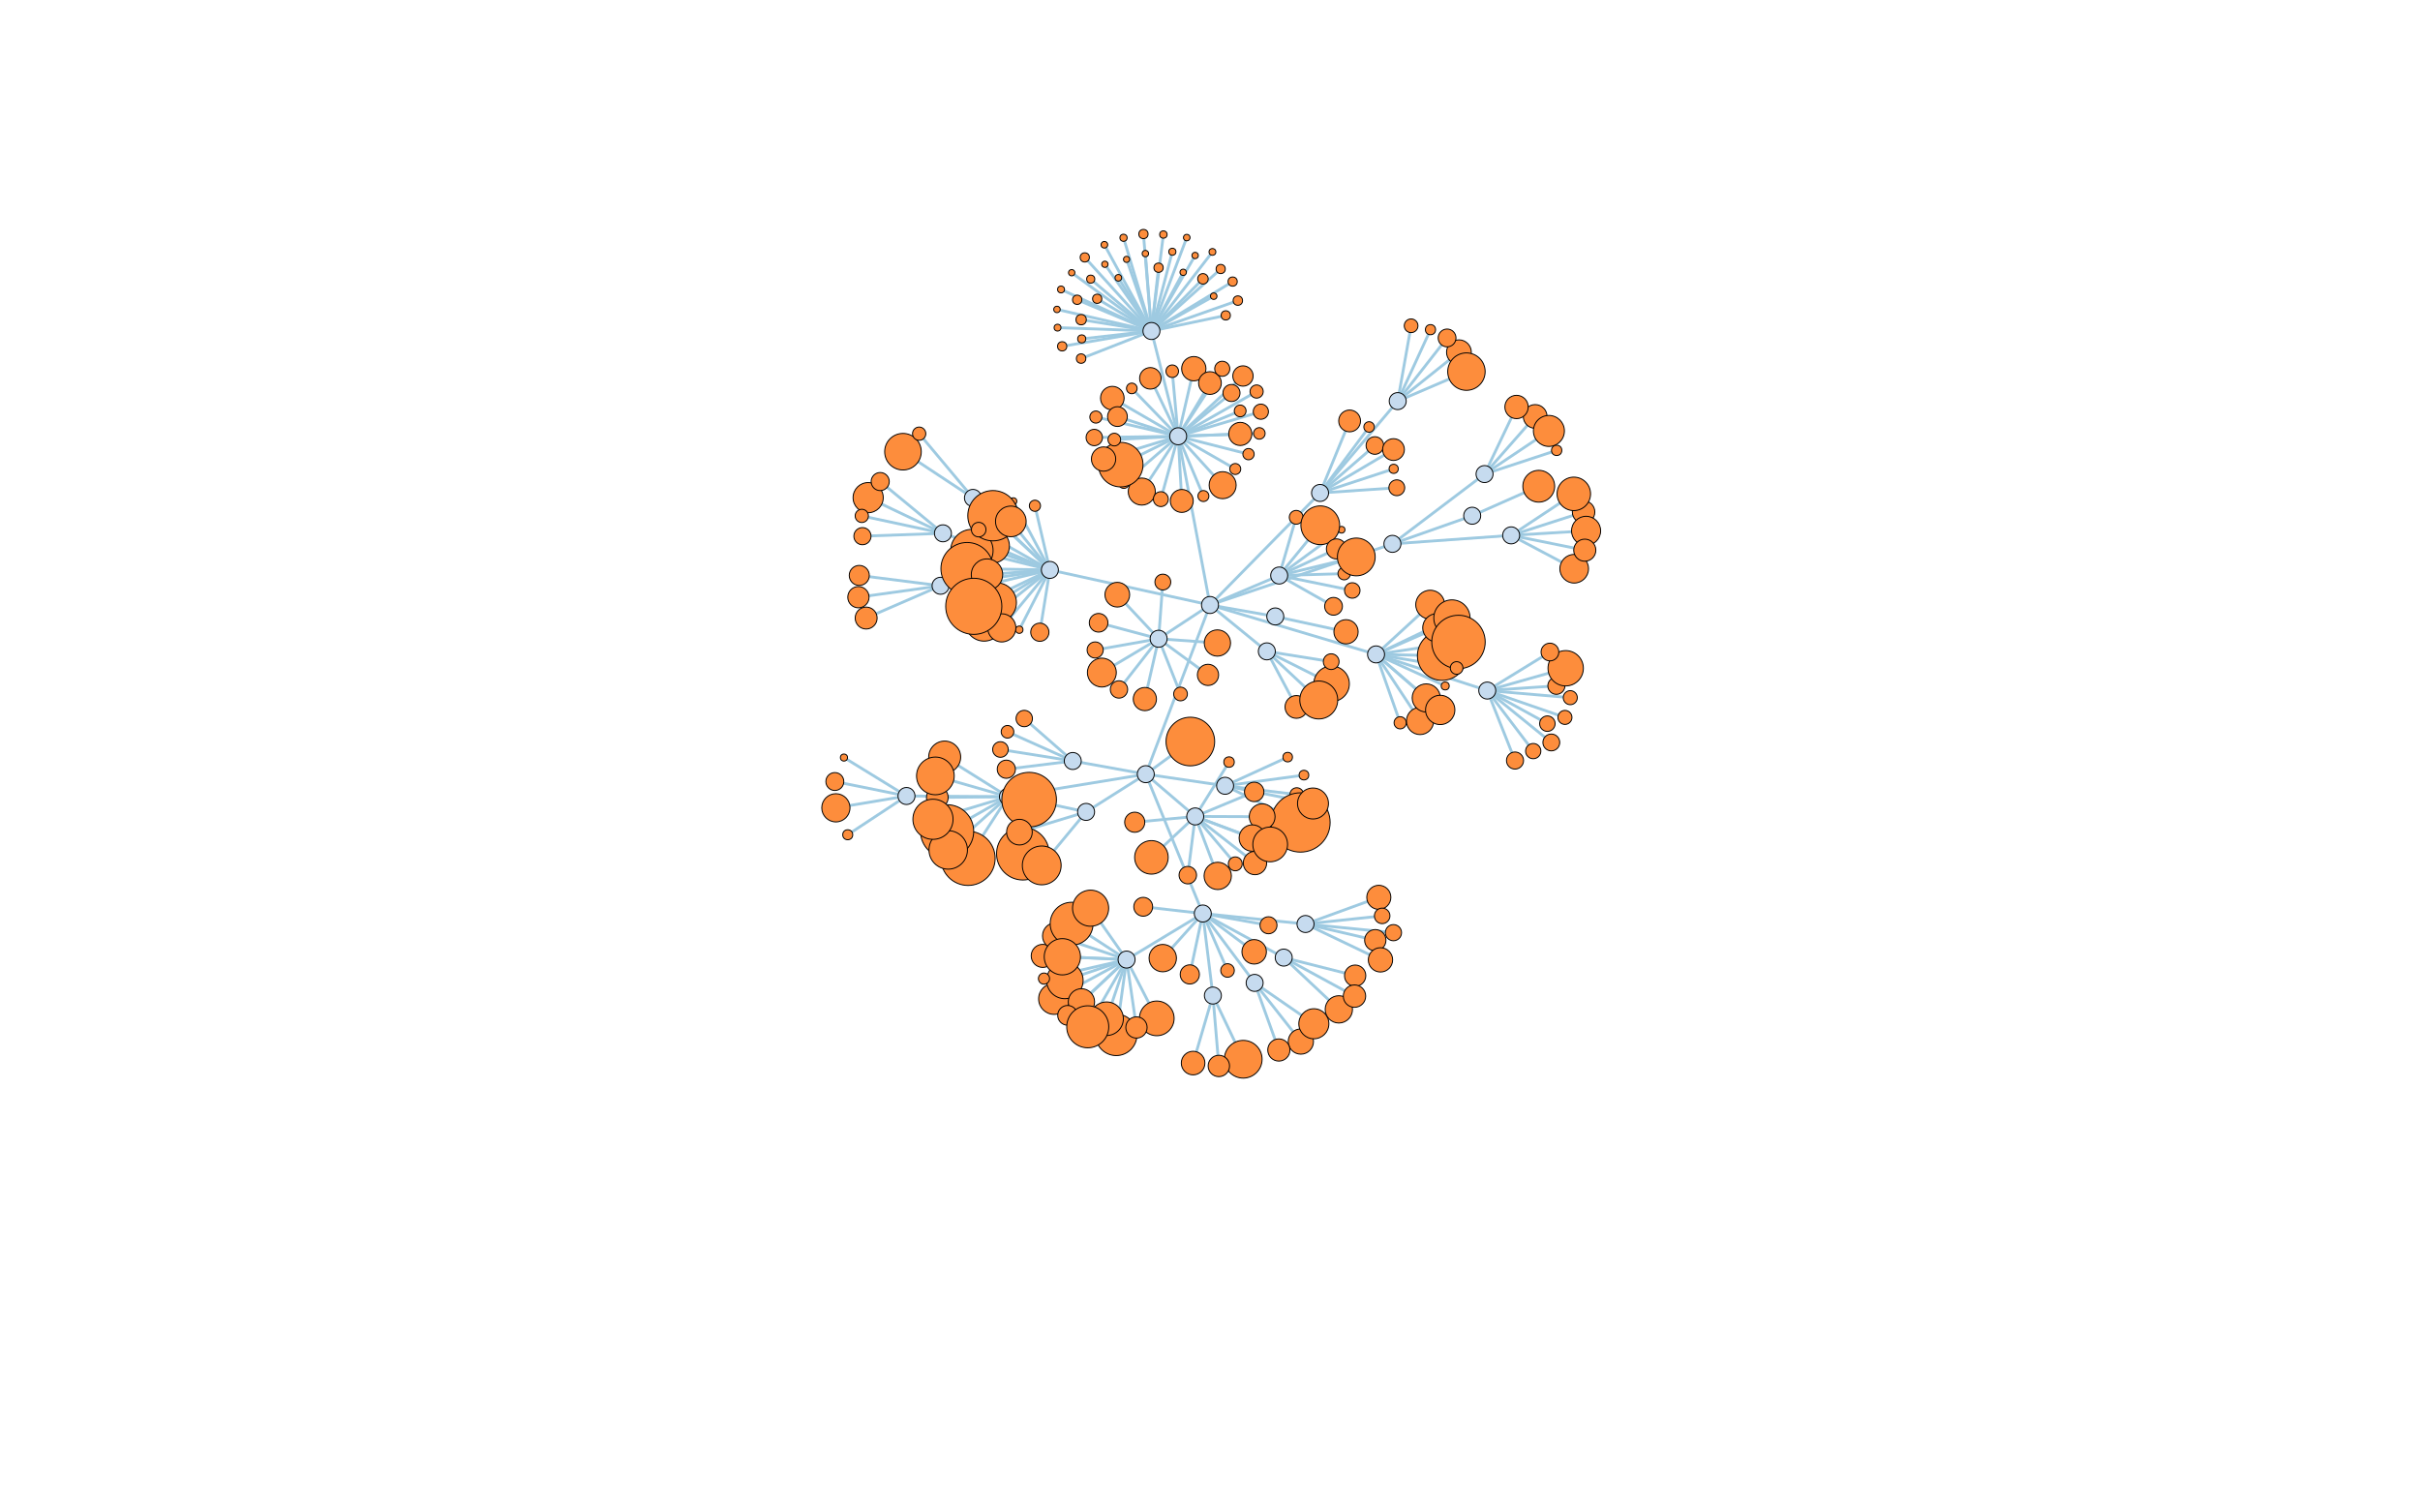 ﻿<?xml version="1.0" encoding="utf-8" standalone="no"?>
<svg xmlns:xsd="http://www.w3.org/2001/XMLSchema" xmlns:xsi="http://www.w3.org/2001/XMLSchema-instance" width="1280px" height="800px" version="1.1" xmlns="http://www.w3.org/2000/svg" xmlns:xlink="http://www.w3.org/1999/xlink">
  <defs>
    <style type="text/css">


circle.node {
  cursor: pointer;
  stroke: #000;
  stroke-width: .5px;
}

line.link {
  fill: none;
  stroke: #9ecae1;
  stroke-width: 1.5px;
}

    
</style>
  </defs>
  <line class="link" y2="220.275" x2="811.992" y1="250.755" x1="785.217" />
  <line class="link" y2="215.265" x2="802.138" y1="250.755" x1="785.217" />
  <line class="link" y2="227.935" x2="819.256" y1="250.755" x1="785.217" />
  <line class="link" y2="238.213" x2="823.358" y1="250.755" x1="785.217" />
  <line class="link" y2="270.819" x2="837.599" y1="283.166" x1="799.29" />
  <line class="link" y2="300.823" x2="832.629" y1="283.166" x1="799.29" />
  <line class="link" y2="261.22" x2="832.434" y1="283.166" x1="799.29" />
  <line class="link" y2="280.772" x2="838.927" y1="283.166" x1="799.29" />
  <line class="link" y2="291.013" x2="838.235" y1="283.166" x1="799.29" />
  <line class="link" y2="257.186" x2="813.884" y1="272.79" x1="778.689" />
  <line class="link" y2="250.755" x2="785.217" y1="287.666" x1="736.494" />
  <line class="link" y2="283.166" x2="799.29" y1="287.666" x1="736.494" />
  <line class="link" y2="272.79" x2="778.689" y1="287.666" x1="736.494" />
  <line class="link" y2="392.707" x2="820.533" y1="365.251" x1="786.656" />
  <line class="link" y2="362.737" x2="823.214" y1="365.251" x1="786.656" />
  <line class="link" y2="379.459" x2="827.744" y1="365.251" x1="786.656" />
  <line class="link" y2="353.472" x2="828.13" y1="365.251" x1="786.656" />
  <line class="link" y2="344.877" x2="819.803" y1="365.251" x1="786.656" />
  <line class="link" y2="369.018" x2="830.566" y1="365.251" x1="786.656" />
  <line class="link" y2="397.28" x2="810.967" y1="365.251" x1="786.656" />
  <line class="link" y2="382.762" x2="818.446" y1="365.251" x1="786.656" />
  <line class="link" y2="402.269" x2="801.33" y1="365.251" x1="786.656" />
  <line class="link" y2="346.835" x2="762.747" y1="346.131" x1="727.836" />
  <line class="link" y2="319.828" x2="756.475" y1="346.131" x1="727.836" />
  <line class="link" y2="365.251" x2="786.656" y1="346.131" x1="727.836" />
  <line class="link" y2="382.304" x2="740.589" y1="346.131" x1="727.836" />
  <line class="link" y2="381.35" x2="751.106" y1="346.131" x1="727.836" />
  <line class="link" y2="362.819" x2="764.411" y1="346.131" x1="727.836" />
  <line class="link" y2="332.06" x2="760.004" y1="346.131" x1="727.836" />
  <line class="link" y2="369.155" x2="754.38" y1="346.131" x1="727.836" />
  <line class="link" y2="326.878" x2="767.967" y1="346.131" x1="727.836" />
  <line class="link" y2="339.563" x2="771.43" y1="346.131" x1="727.836" />
  <line class="link" y2="353.313" x2="770.45" y1="346.131" x1="727.836" />
  <line class="link" y2="375.507" x2="761.767" y1="346.131" x1="727.836" />
  <line class="link" y2="174.371" x2="756.623" y1="212.157" x1="739.29" />
  <line class="link" y2="186.308" x2="771.669" y1="212.157" x1="739.29" />
  <line class="link" y2="196.559" x2="775.638" y1="212.157" x1="739.29" />
  <line class="link" y2="172.306" x2="746.371" y1="212.157" x1="739.29" />
  <line class="link" y2="178.746" x2="765.404" y1="212.157" x1="739.29" />
  <line class="link" y2="212.157" x2="739.29" y1="260.741" x1="698.216" />
  <line class="link" y2="257.99" x2="738.798" y1="260.741" x1="698.216" />
  <line class="link" y2="235.647" x2="727.206" y1="260.741" x1="698.216" />
  <line class="link" y2="247.988" x2="737.154" y1="260.741" x1="698.216" />
  <line class="link" y2="222.64" x2="713.847" y1="260.741" x1="698.216" />
  <line class="link" y2="225.836" x2="724.152" y1="260.741" x1="698.216" />
  <line class="link" y2="237.791" x2="737.052" y1="260.741" x1="698.216" />
  <line class="link" y2="361.704" x2="704.304" y1="344.524" x1="670.062" />
  <line class="link" y2="349.971" x2="704.105" y1="344.524" x1="670.062" />
  <line class="link" y2="373.917" x2="685.703" y1="344.524" x1="670.062" />
  <line class="link" y2="370.242" x2="697.525" y1="344.524" x1="670.062" />
  <line class="link" y2="334.173" x2="711.947" y1="326.058" x1="674.529" />
  <line class="link" y2="303.417" x2="710.96" y1="304.408" x1="676.602" />
  <line class="link" y2="273.623" x2="685.593" y1="304.408" x1="676.602" />
  <line class="link" y2="280.201" x2="709.59" y1="304.408" x1="676.602" />
  <line class="link" y2="277.832" x2="698.327" y1="304.408" x1="676.602" />
  <line class="link" y2="290.335" x2="706.87" y1="304.408" x1="676.602" />
  <line class="link" y2="294.583" x2="717.379" y1="304.408" x1="676.602" />
  <line class="link" y2="320.696" x2="705.339" y1="304.408" x1="676.602" />
  <line class="link" y2="312.314" x2="715.255" y1="304.408" x1="676.602" />
  <line class="link" y2="158.036" x2="580.336" y1="175.08" x1="609.033" />
  <line class="link" y2="173.301" x2="559.369" y1="175.08" x1="609.033" />
  <line class="link" y2="134.135" x2="605.822" y1="175.08" x1="609.033" />
  <line class="link" y2="139.788" x2="584.398" y1="175.08" x1="609.033" />
  <line class="link" y2="163.667" x2="559.063" y1="175.08" x1="609.033" />
  <line class="link" y2="136.155" x2="573.77" y1="175.08" x1="609.033" />
  <line class="link" y2="148.941" x2="651.979" y1="175.08" x1="609.033" />
  <line class="link" y2="179.258" x2="572.155" y1="175.08" x1="609.033" />
  <line class="link" y2="158.562" x2="569.755" y1="175.08" x1="609.033" />
  <line class="link" y2="189.669" x2="571.825" y1="175.08" x1="609.033" />
  <line class="link" y2="169.085" x2="571.847" y1="175.08" x1="609.033" />
  <line class="link" y2="147.639" x2="576.91" y1="175.08" x1="609.033" />
  <line class="link" y2="166.82" x2="648.338" y1="175.08" x1="609.033" />
  <line class="link" y2="158.995" x2="654.732" y1="175.08" x1="609.033" />
  <line class="link" y2="135.136" x2="632.14" y1="175.08" x1="609.033" />
  <line class="link" y2="144.032" x2="625.822" y1="175.08" x1="609.033" />
  <line class="link" y2="142.282" x2="645.654" y1="175.08" x1="609.033" />
  <line class="link" y2="141.598" x2="612.795" y1="175.08" x1="609.033" />
  <line class="link" y2="123.784" x2="604.798" y1="175.08" x1="609.033" />
  <line class="link" y2="124.047" x2="615.343" y1="175.08" x1="609.033" />
  <line class="link" y2="133.247" x2="641.289" y1="175.08" x1="609.033" />
  <line class="link" y2="129.46" x2="584.141" y1="175.08" x1="609.033" />
  <line class="link" y2="147.481" x2="636.276" y1="175.08" x1="609.033" />
  <line class="link" y2="156.651" x2="641.967" y1="175.08" x1="609.033" />
  <line class="link" y2="125.768" x2="594.26" y1="175.08" x1="609.033" />
  <line class="link" y2="183.186" x2="561.816" y1="175.08" x1="609.033" />
  <line class="link" y2="144.246" x2="566.847" y1="175.08" x1="609.033" />
  <line class="link" y2="146.939" x2="591.523" y1="175.08" x1="609.033" />
  <line class="link" y2="153.107" x2="561.215" y1="175.08" x1="609.033" />
  <line class="link" y2="125.662" x2="627.708" y1="175.08" x1="609.033" />
  <line class="link" y2="133.156" x2="620.092" y1="175.08" x1="609.033" />
  <line class="link" y2="137.188" x2="595.876" y1="175.08" x1="609.033" />
  <line class="link" y2="217.754" x2="666.892" y1="230.751" x1="623.159" />
  <line class="link" y2="220.59" x2="579.643" y1="230.751" x1="623.159" />
  <line class="link" y2="210.586" x2="588.342" y1="230.751" x1="623.159" />
  <line class="link" y2="240.214" x2="660.375" y1="230.751" x1="623.159" />
  <line class="link" y2="198.876" x2="657.441" y1="230.751" x1="623.159" />
  <line class="link" y2="256.626" x2="646.688" y1="230.751" x1="623.159" />
  <line class="link" y2="264.96" x2="625.08" y1="230.751" x1="623.159" />
  <line class="link" y2="255.544" x2="594.422" y1="230.751" x1="623.159" />
  <line class="link" y2="195.015" x2="631.434" y1="230.751" x1="623.159" />
  <line class="link" y2="229.245" x2="666.099" y1="230.751" x1="623.159" />
  <line class="link" y2="260.009" x2="603.917" y1="230.751" x1="623.159" />
  <line class="link" y2="202.604" x2="639.975" y1="230.751" x1="623.159" />
  <line class="link" y2="200.11" x2="608.455" y1="230.751" x1="623.159" />
  <line class="link" y2="220.352" x2="591.044" y1="230.751" x1="623.159" />
  <line class="link" y2="207.871" x2="651.365" y1="230.751" x1="623.159" />
  <line class="link" y2="207.094" x2="664.655" y1="230.751" x1="623.159" />
  <line class="link" y2="229.516" x2="656.015" y1="230.751" x1="623.159" />
  <line class="link" y2="248.074" x2="653.364" y1="230.751" x1="623.159" />
  <line class="link" y2="175.08" x2="609.033" y1="230.751" x1="623.159" />
  <line class="link" y2="262.375" x2="636.517" y1="230.751" x1="623.159" />
  <line class="link" y2="264.006" x2="614" y1="230.751" x1="623.159" />
  <line class="link" y2="217.349" x2="655.962" y1="230.751" x1="623.159" />
  <line class="link" y2="245.762" x2="592.781" y1="230.751" x1="623.159" />
  <line class="link" y2="195.059" x2="646.484" y1="230.751" x1="623.159" />
  <line class="link" y2="242.801" x2="583.707" y1="230.751" x1="623.159" />
  <line class="link" y2="205.438" x2="598.639" y1="230.751" x1="623.159" />
  <line class="link" y2="232.506" x2="589.384" y1="230.751" x1="623.159" />
  <line class="link" y2="231.418" x2="578.788" y1="230.751" x1="623.159" />
  <line class="link" y2="196.352" x2="620.031" y1="230.751" x1="623.159" />
  <line class="link" y2="364.667" x2="591.855" y1="337.858" x1="612.834" />
  <line class="link" y2="367.07" x2="624.415" y1="337.858" x1="612.834" />
  <line class="link" y2="356.966" x2="638.942" y1="337.858" x1="612.834" />
  <line class="link" y2="369.75" x2="605.548" y1="337.858" x1="612.834" />
  <line class="link" y2="329.401" x2="581.083" y1="337.858" x1="612.834" />
  <line class="link" y2="340.105" x2="643.92" y1="337.858" x1="612.834" />
  <line class="link" y2="307.874" x2="615.055" y1="337.858" x1="612.834" />
  <line class="link" y2="314.55" x2="590.97" y1="337.858" x1="612.834" />
  <line class="link" y2="343.793" x2="579.268" y1="337.858" x1="612.834" />
  <line class="link" y2="355.743" x2="582.798" y1="337.858" x1="612.834" />
  <line class="link" y2="238.92" x2="477.606" y1="263.355" x1="514.621" />
  <line class="link" y2="229.392" x2="486.169" y1="263.355" x1="514.621" />
  <line class="link" y2="315.876" x2="454.038" y1="309.831" x1="497.494" />
  <line class="link" y2="304.364" x2="454.493" y1="309.831" x1="497.494" />
  <line class="link" y2="326.906" x2="458.134" y1="309.831" x1="497.494" />
  <line class="link" y2="263.221" x2="459.194" y1="282.086" x1="498.741" />
  <line class="link" y2="272.872" x2="455.825" y1="282.086" x1="498.741" />
  <line class="link" y2="283.596" x2="456.171" y1="282.086" x1="498.741" />
  <line class="link" y2="254.711" x2="465.566" y1="282.086" x1="498.741" />
  <line class="link" y2="288.763" x2="524.82" y1="301.443" x1="555.306" />
  <line class="link" y2="329.114" x2="520.516" y1="301.443" x1="555.306" />
  <line class="link" y2="311.464" x2="513.153" y1="301.443" x1="555.306" />
  <line class="link" y2="291.198" x2="514.063" y1="301.443" x1="555.306" />
  <line class="link" y2="334.402" x2="549.993" y1="301.443" x1="555.306" />
  <line class="link" y2="318.741" x2="527.123" y1="301.443" x1="555.306" />
  <line class="link" y2="263.355" x2="514.621" y1="301.443" x1="555.306" />
  <line class="link" y2="265.106" x2="535.986" y1="301.443" x1="555.306" />
  <line class="link" y2="333.073" x2="539.125" y1="301.443" x1="555.306" />
  <line class="link" y2="267.513" x2="547.401" y1="301.443" x1="555.306" />
  <line class="link" y2="309.831" x2="497.494" y1="301.443" x1="555.306" />
  <line class="link" y2="272.773" x2="525.202" y1="301.443" x1="555.306" />
  <line class="link" y2="280.14" x2="517.654" y1="301.443" x1="555.306" />
  <line class="link" y2="282.086" x2="498.741" y1="301.443" x1="555.306" />
  <line class="link" y2="332.092" x2="529.855" y1="301.443" x1="555.306" />
  <line class="link" y2="300.768" x2="511.51" y1="301.443" x1="555.306" />
  <line class="link" y2="303.916" x2="522.043" y1="301.443" x1="555.306" />
  <line class="link" y2="275.788" x2="534.655" y1="301.443" x1="555.306" />
  <line class="link" y2="320.703" x2="515.057" y1="301.443" x1="555.306" />
  <line class="link" y2="420.265" x2="685.88" y1="415.626" x1="647.988" />
  <line class="link" y2="435.022" x2="687.858" y1="415.626" x1="647.988" />
  <line class="link" y2="409.986" x2="689.688" y1="415.626" x1="647.988" />
  <line class="link" y2="400.466" x2="681.096" y1="415.626" x1="647.988" />
  <line class="link" y2="424.993" x2="694.474" y1="415.626" x1="647.988" />
  <line class="link" y2="462.89" x2="628.256" y1="431.838" x1="632.178" />
  <line class="link" y2="456.481" x2="663.792" y1="431.838" x1="632.178" />
  <line class="link" y2="456.918" x2="653.365" y1="431.838" x1="632.178" />
  <line class="link" y2="431.981" x2="667.591" y1="431.838" x1="632.178" />
  <line class="link" y2="418.855" x2="663.373" y1="431.838" x1="632.178" />
  <line class="link" y2="434.905" x2="600.186" y1="431.838" x1="632.178" />
  <line class="link" y2="443.272" x2="662.395" y1="431.838" x1="632.178" />
  <line class="link" y2="403.079" x2="650.076" y1="431.838" x1="632.178" />
  <line class="link" y2="463.296" x2="644.09" y1="431.838" x1="632.178" />
  <line class="link" y2="453.483" x2="609.017" y1="431.838" x1="632.178" />
  <line class="link" y2="446.642" x2="671.834" y1="431.838" x1="632.178" />
  <line class="link" y2="441.529" x2="448.388" y1="421.027" x1="479.466" />
  <line class="link" y2="427.275" x2="442.118" y1="421.027" x1="479.466" />
  <line class="link" y2="400.694" x2="446.391" y1="421.027" x1="479.466" />
  <line class="link" y2="413.377" x2="441.568" y1="421.027" x1="479.466" />
  <line class="link" y2="454.007" x2="512.027" y1="421.4" x1="533.131" />
  <line class="link" y2="439.702" x2="500.948" y1="421.4" x1="533.131" />
  <line class="link" y2="449.546" x2="501.535" y1="421.4" x1="533.131" />
  <line class="link" y2="421.799" x2="495.769" y1="421.4" x1="533.131" />
  <line class="link" y2="451.541" x2="541.031" y1="421.4" x1="533.131" />
  <line class="link" y2="421.027" x2="479.466" y1="421.4" x1="533.131" />
  <line class="link" y2="433.347" x2="493.478" y1="421.4" x1="533.131" />
  <line class="link" y2="400.429" x2="499.664" y1="421.4" x1="533.131" />
  <line class="link" y2="410.4" x2="494.752" y1="421.4" x1="533.131" />
  <line class="link" y2="406.863" x2="532.27" y1="402.517" x1="567.409" />
  <line class="link" y2="380.05" x2="541.747" y1="402.517" x1="567.409" />
  <line class="link" y2="396.431" x2="529.161" y1="402.517" x1="567.409" />
  <line class="link" y2="387.063" x2="532.894" y1="402.517" x1="567.409" />
  <line class="link" y2="422.958" x2="544.336" y1="429.443" x1="574.458" />
  <line class="link" y2="440.144" x2="539.202" y1="429.443" x1="574.458" />
  <line class="link" y2="457.742" x2="551.003" y1="429.443" x1="574.458" />
  <line class="link" y2="550.902" x2="688.058" y1="519.885" x1="663.611" />
  <line class="link" y2="541.5" x2="694.931" y1="519.885" x1="663.611" />
  <line class="link" y2="555.372" x2="676.416" y1="519.885" x1="663.611" />
  <line class="link" y2="497.312" x2="727.429" y1="488.736" x1="690.527" />
  <line class="link" y2="474.631" x2="729.296" y1="488.736" x1="690.527" />
  <line class="link" y2="507.699" x2="730.17" y1="488.736" x1="690.527" />
  <line class="link" y2="484.434" x2="731.067" y1="488.736" x1="690.527" />
  <line class="link" y2="493.321" x2="737.029" y1="488.736" x1="690.527" />
  <line class="link" y2="533.887" x2="708.148" y1="506.504" x1="678.996" />
  <line class="link" y2="516.062" x2="716.783" y1="506.504" x1="678.996" />
  <line class="link" y2="526.882" x2="716.427" y1="506.504" x1="678.996" />
  <line class="link" y2="560.27" x2="657.57" y1="526.573" x1="641.527" />
  <line class="link" y2="562.293" x2="631.065" y1="526.573" x1="641.527" />
  <line class="link" y2="563.817" x2="644.681" y1="526.573" x1="641.527" />
  <line class="link" y2="528.331" x2="557.562" y1="507.547" x1="595.879" />
  <line class="link" y2="505.592" x2="551.534" y1="507.547" x1="595.879" />
  <line class="link" y2="518.584" x2="563.238" y1="507.547" x1="595.879" />
  <line class="link" y2="547.369" x2="590.408" y1="507.547" x1="595.879" />
  <line class="link" y2="529.919" x2="571.999" y1="507.547" x1="595.879" />
  <line class="link" y2="538.652" x2="611.851" y1="507.547" x1="595.879" />
  <line class="link" y2="495.027" x2="558.394" y1="507.547" x1="595.879" />
  <line class="link" y2="543.459" x2="601.102" y1="507.547" x1="595.879" />
  <line class="link" y2="538.84" x2="585.304" y1="507.547" x1="595.879" />
  <line class="link" y2="488.577" x2="566.814" y1="507.547" x1="595.879" />
  <line class="link" y2="537.042" x2="564.675" y1="507.547" x1="595.879" />
  <line class="link" y2="543.104" x2="575.337" y1="507.547" x1="595.879" />
  <line class="link" y2="517.611" x2="552.193" y1="507.547" x1="595.879" />
  <line class="link" y2="480.369" x2="576.845" y1="507.547" x1="595.879" />
  <line class="link" y2="506.06" x2="561.906" y1="507.547" x1="595.879" />
  <line class="link" y2="519.885" x2="663.611" y1="483.187" x1="636.188" />
  <line class="link" y2="488.736" x2="690.527" y1="483.187" x1="636.188" />
  <line class="link" y2="506.504" x2="678.996" y1="483.187" x1="636.188" />
  <line class="link" y2="513.315" x2="649.273" y1="483.187" x1="636.188" />
  <line class="link" y2="526.573" x2="641.527" y1="483.187" x1="636.188" />
  <line class="link" y2="507.547" x2="595.879" y1="483.187" x1="636.188" />
  <line class="link" y2="479.62" x2="604.678" y1="483.187" x1="636.188" />
  <line class="link" y2="506.778" x2="615.014" y1="483.187" x1="636.188" />
  <line class="link" y2="503.444" x2="663.367" y1="483.187" x1="636.188" />
  <line class="link" y2="515.404" x2="629.318" y1="483.187" x1="636.188" />
  <line class="link" y2="489.4" x2="670.941" y1="483.187" x1="636.188" />
  <line class="link" y2="415.626" x2="647.988" y1="409.486" x1="606.029" />
  <line class="link" y2="431.838" x2="632.178" y1="409.486" x1="606.029" />
  <line class="link" y2="421.4" x2="533.131" y1="409.486" x1="606.029" />
  <line class="link" y2="402.517" x2="567.409" y1="409.486" x1="606.029" />
  <line class="link" y2="429.443" x2="574.458" y1="409.486" x1="606.029" />
  <line class="link" y2="483.187" x2="636.188" y1="409.486" x1="606.029" />
  <line class="link" y2="392.214" x2="629.608" y1="409.486" x1="606.029" />
  <line class="link" y2="287.666" x2="736.494" y1="320" x1="640" />
  <line class="link" y2="346.131" x2="727.836" y1="320" x1="640" />
  <line class="link" y2="260.741" x2="698.216" y1="320" x1="640" />
  <line class="link" y2="344.524" x2="670.062" y1="320" x1="640" />
  <line class="link" y2="326.058" x2="674.529" y1="320" x1="640" />
  <line class="link" y2="304.408" x2="676.602" y1="320" x1="640" />
  <line class="link" y2="230.751" x2="623.159" y1="320" x1="640" />
  <line class="link" y2="337.858" x2="612.834" y1="320" x1="640" />
  <line class="link" y2="301.443" x2="555.306" y1="320" x1="640" />
  <line class="link" y2="409.486" x2="606.029" y1="320" x1="640" />
  <circle style="fill: rgb(253, 141, 60);" class="node" cy="220.275" cx="811.992" r="6.275" />
  <circle style="fill: rgb(253, 141, 60);" class="node" cy="215.265" cx="802.138" r="6.174" />
  <circle style="fill: rgb(253, 141, 60);" class="node" cy="227.935" cx="819.256" r="8.194" />
  <circle style="fill: rgb(253, 141, 60);" class="node" cy="238.213" cx="823.358" r="2.726" />
  <circle style="fill: rgb(198, 219, 239);" class="node" cy="250.755" cx="785.217" r="4.5" />
  <circle style="fill: rgb(253, 141, 60);" class="node" cy="270.819" cx="837.599" r="5.945" />
  <circle style="fill: rgb(253, 141, 60);" class="node" cy="300.823" cx="832.629" r="7.57" />
  <circle style="fill: rgb(253, 141, 60);" class="node" cy="261.22" cx="832.434" r="8.854" />
  <circle style="fill: rgb(253, 141, 60);" class="node" cy="280.772" cx="838.927" r="7.69" />
  <circle style="fill: rgb(253, 141, 60);" class="node" cy="291.013" cx="838.235" r="5.845" />
  <circle style="fill: rgb(198, 219, 239);" class="node" cy="283.166" cx="799.29" r="4.5" />
  <circle style="fill: rgb(253, 141, 60);" class="node" cy="257.186" cx="813.884" r="8.411" />
  <circle style="fill: rgb(198, 219, 239);" class="node" cy="272.79" cx="778.689" r="4.5" />
  <circle style="fill: rgb(198, 219, 239);" class="node" cy="287.666" cx="736.494" r="4.5" />
  <circle style="fill: rgb(253, 141, 60);" class="node" cy="346.835" cx="762.747" r="13.042" />
  <circle style="fill: rgb(253, 141, 60);" class="node" cy="319.828" cx="756.475" r="7.643" />
  <circle style="fill: rgb(253, 141, 60);" class="node" cy="392.707" cx="820.533" r="4.453" />
  <circle style="fill: rgb(253, 141, 60);" class="node" cy="362.737" cx="823.214" r="4.524" />
  <circle style="fill: rgb(253, 141, 60);" class="node" cy="379.459" cx="827.744" r="3.708" />
  <circle style="fill: rgb(253, 141, 60);" class="node" cy="353.472" cx="828.13" r="9.352" />
  <circle style="fill: rgb(253, 141, 60);" class="node" cy="344.877" cx="819.803" r="4.693" />
  <circle style="fill: rgb(253, 141, 60);" class="node" cy="369.018" cx="830.566" r="3.718" />
  <circle style="fill: rgb(253, 141, 60);" class="node" cy="397.28" cx="810.967" r="4.036" />
  <circle style="fill: rgb(253, 141, 60);" class="node" cy="382.762" cx="818.446" r="4.093" />
  <circle style="fill: rgb(253, 141, 60);" class="node" cy="402.269" cx="801.33" r="4.519" />
  <circle style="fill: rgb(198, 219, 239);" class="node" cy="365.251" cx="786.656" r="4.5" />
  <circle style="fill: rgb(253, 141, 60);" class="node" cy="382.304" cx="740.589" r="3.226" />
  <circle style="fill: rgb(253, 141, 60);" class="node" cy="381.35" cx="751.106" r="7.194" />
  <circle style="fill: rgb(253, 141, 60);" class="node" cy="362.819" cx="764.411" r="2.119" />
  <circle style="fill: rgb(253, 141, 60);" class="node" cy="332.06" cx="760.004" r="7.479" />
  <circle style="fill: rgb(253, 141, 60);" class="node" cy="369.155" cx="754.38" r="7.439" />
  <circle style="fill: rgb(253, 141, 60);" class="node" cy="326.878" cx="767.967" r="9.592" />
  <circle style="fill: rgb(253, 141, 60);" class="node" cy="339.563" cx="771.43" r="14.133" />
  <circle style="fill: rgb(253, 141, 60);" class="node" cy="353.313" cx="770.45" r="3.341" />
  <circle style="fill: rgb(253, 141, 60);" class="node" cy="375.507" cx="761.767" r="7.75" />
  <circle style="fill: rgb(198, 219, 239);" class="node" cy="346.131" cx="727.836" r="4.5" />
  <circle style="fill: rgb(253, 141, 60);" class="node" cy="174.371" cx="756.623" r="2.685" />
  <circle style="fill: rgb(253, 141, 60);" class="node" cy="186.308" cx="771.669" r="6.553" />
  <circle style="fill: rgb(253, 141, 60);" class="node" cy="196.559" cx="775.638" r="9.899" />
  <circle style="fill: rgb(253, 141, 60);" class="node" cy="172.306" cx="746.371" r="3.625" />
  <circle style="fill: rgb(253, 141, 60);" class="node" cy="178.746" cx="765.404" r="4.712" />
  <circle style="fill: rgb(198, 219, 239);" class="node" cy="212.157" cx="739.29" r="4.5" />
  <circle style="fill: rgb(253, 141, 60);" class="node" cy="257.99" cx="738.798" r="4.194" />
  <circle style="fill: rgb(253, 141, 60);" class="node" cy="235.647" cx="727.206" r="4.653" />
  <circle style="fill: rgb(253, 141, 60);" class="node" cy="247.988" cx="737.154" r="2.421" />
  <circle style="fill: rgb(253, 141, 60);" class="node" cy="222.64" cx="713.847" r="5.771" />
  <circle style="fill: rgb(253, 141, 60);" class="node" cy="225.836" cx="724.152" r="2.778" />
  <circle style="fill: rgb(253, 141, 60);" class="node" cy="237.791" cx="737.052" r="5.764" />
  <circle style="fill: rgb(198, 219, 239);" class="node" cy="260.741" cx="698.216" r="4.5" />
  <circle style="fill: rgb(253, 141, 60);" class="node" cy="361.704" cx="704.304" r="9.398" />
  <circle style="fill: rgb(253, 141, 60);" class="node" cy="349.971" cx="704.105" r="4.162" />
  <circle style="fill: rgb(253, 141, 60);" class="node" cy="373.917" cx="685.703" r="6.019" />
  <circle style="fill: rgb(253, 141, 60);" class="node" cy="370.242" cx="697.525" r="10.033" />
  <circle style="fill: rgb(198, 219, 239);" class="node" cy="344.524" cx="670.062" r="4.5" />
  <circle style="fill: rgb(253, 141, 60);" class="node" cy="334.173" cx="711.947" r="6.416" />
  <circle style="fill: rgb(198, 219, 239);" class="node" cy="326.058" cx="674.529" r="4.5" />
  <circle style="fill: rgb(253, 141, 60);" class="node" cy="303.417" cx="710.96" r="3.289" />
  <circle style="fill: rgb(253, 141, 60);" class="node" cy="273.623" cx="685.593" r="3.655" />
  <circle style="fill: rgb(253, 141, 60);" class="node" cy="280.201" cx="709.59" r="1.786" />
  <circle style="fill: rgb(253, 141, 60);" class="node" cy="277.832" cx="698.327" r="10.246" />
  <circle style="fill: rgb(253, 141, 60);" class="node" cy="290.335" cx="706.87" r="5.312" />
  <circle style="fill: rgb(253, 141, 60);" class="node" cy="294.583" cx="717.379" r="9.991" />
  <circle style="fill: rgb(253, 141, 60);" class="node" cy="320.696" cx="705.339" r="4.704" />
  <circle style="fill: rgb(253, 141, 60);" class="node" cy="312.314" cx="715.255" r="4.1" />
  <circle style="fill: rgb(198, 219, 239);" class="node" cy="304.408" cx="676.602" r="4.5" />
  <circle style="fill: rgb(253, 141, 60);" class="node" cy="217.754" cx="666.892" r="4.02" />
  <circle style="fill: rgb(253, 141, 60);" class="node" cy="220.59" cx="579.643" r="3.205" />
  <circle style="fill: rgb(253, 141, 60);" class="node" cy="210.586" cx="588.342" r="6.238" />
  <circle style="fill: rgb(253, 141, 60);" class="node" cy="240.214" cx="660.375" r="2.985" />
  <circle style="fill: rgb(253, 141, 60);" class="node" cy="198.876" cx="657.441" r="5.379" />
  <circle style="fill: rgb(253, 141, 60);" class="node" cy="256.626" cx="646.688" r="7.144" />
  <circle style="fill: rgb(253, 141, 60);" class="node" cy="264.96" cx="625.08" r="6.064" />
  <circle style="fill: rgb(253, 141, 60);" class="node" cy="255.544" cx="594.422" r="2.795" />
  <circle style="fill: rgb(253, 141, 60);" class="node" cy="195.015" cx="631.434" r="6.435" />
  <circle style="fill: rgb(253, 141, 60);" class="node" cy="229.245" cx="666.099" r="3.055" />
  <circle style="fill: rgb(253, 141, 60);" class="node" cy="260.009" cx="603.917" r="7.162" />
  <circle style="fill: rgb(253, 141, 60);" class="node" cy="202.604" cx="639.975" r="6.014" />
  <circle style="fill: rgb(253, 141, 60);" class="node" cy="200.11" cx="608.455" r="5.692" />
  <circle style="fill: rgb(253, 141, 60);" class="node" cy="220.352" cx="591.044" r="5.227" />
  <circle style="fill: rgb(253, 141, 60);" class="node" cy="207.871" cx="651.365" r="4.516" />
  <circle style="fill: rgb(253, 141, 60);" class="node" cy="207.094" cx="664.655" r="3.484" />
  <circle style="fill: rgb(253, 141, 60);" class="node" cy="229.516" cx="656.015" r="6.122" />
  <circle style="fill: rgb(253, 141, 60);" class="node" cy="248.074" cx="653.364" r="2.903" />
  <circle style="fill: rgb(253, 141, 60);" class="node" cy="158.036" cx="580.336" r="2.435" />
  <circle style="fill: rgb(253, 141, 60);" class="node" cy="173.301" cx="559.369" r="1.817" />
  <circle style="fill: rgb(253, 141, 60);" class="node" cy="134.135" cx="605.822" r="1.694" />
  <circle style="fill: rgb(253, 141, 60);" class="node" cy="139.788" cx="584.398" r="1.664" />
  <circle style="fill: rgb(253, 141, 60);" class="node" cy="163.667" cx="559.063" r="1.709" />
  <circle style="fill: rgb(253, 141, 60);" class="node" cy="136.155" cx="573.77" r="2.439" />
  <circle style="fill: rgb(253, 141, 60);" class="node" cy="148.941" cx="651.979" r="2.437" />
  <circle style="fill: rgb(253, 141, 60);" class="node" cy="179.258" cx="572.155" r="2.145" />
  <circle style="fill: rgb(253, 141, 60);" class="node" cy="158.562" cx="569.755" r="2.456" />
  <circle style="fill: rgb(253, 141, 60);" class="node" cy="189.669" cx="571.825" r="2.5" />
  <circle style="fill: rgb(253, 141, 60);" class="node" cy="169.085" cx="571.847" r="2.735" />
  <circle style="fill: rgb(253, 141, 60);" class="node" cy="147.639" cx="576.91" r="2.147" />
  <circle style="fill: rgb(253, 141, 60);" class="node" cy="166.82" cx="648.338" r="2.443" />
  <circle style="fill: rgb(253, 141, 60);" class="node" cy="158.995" cx="654.732" r="2.488" />
  <circle style="fill: rgb(253, 141, 60);" class="node" cy="135.136" cx="632.14" r="1.682" />
  <circle style="fill: rgb(253, 141, 60);" class="node" cy="144.032" cx="625.822" r="1.682" />
  <circle style="fill: rgb(253, 141, 60);" class="node" cy="142.282" cx="645.654" r="2.431" />
  <circle style="fill: rgb(253, 141, 60);" class="node" cy="141.598" cx="612.795" r="2.456" />
  <circle style="fill: rgb(253, 141, 60);" class="node" cy="123.784" cx="604.798" r="2.447" />
  <circle style="fill: rgb(253, 141, 60);" class="node" cy="124.047" cx="615.343" r="1.965" />
  <circle style="fill: rgb(253, 141, 60);" class="node" cy="133.247" cx="641.289" r="1.797" />
  <circle style="fill: rgb(253, 141, 60);" class="node" cy="129.46" cx="584.141" r="1.752" />
  <circle style="fill: rgb(253, 141, 60);" class="node" cy="147.481" cx="636.276" r="2.778" />
  <circle style="fill: rgb(253, 141, 60);" class="node" cy="156.651" cx="641.967" r="1.72" />
  <circle style="fill: rgb(253, 141, 60);" class="node" cy="125.768" cx="594.26" r="1.905" />
  <circle style="fill: rgb(253, 141, 60);" class="node" cy="183.186" cx="561.816" r="2.449" />
  <circle style="fill: rgb(253, 141, 60);" class="node" cy="144.246" cx="566.847" r="1.673" />
  <circle style="fill: rgb(253, 141, 60);" class="node" cy="146.939" cx="591.523" r="1.752" />
  <circle style="fill: rgb(253, 141, 60);" class="node" cy="153.107" cx="561.215" r="1.83" />
  <circle style="fill: rgb(253, 141, 60);" class="node" cy="125.662" cx="627.708" r="1.729" />
  <circle style="fill: rgb(253, 141, 60);" class="node" cy="133.156" cx="620.092" r="1.881" />
  <circle style="fill: rgb(253, 141, 60);" class="node" cy="137.188" cx="595.876" r="1.625" />
  <circle style="fill: rgb(198, 219, 239);" class="node" cy="175.08" cx="609.033" r="4.5" />
  <circle style="fill: rgb(253, 141, 60);" class="node" cy="262.375" cx="636.517" r="2.903" />
  <circle style="fill: rgb(253, 141, 60);" class="node" cy="264.006" cx="614" r="3.942" />
  <circle style="fill: rgb(253, 141, 60);" class="node" cy="217.349" cx="655.962" r="3.114" />
  <circle style="fill: rgb(253, 141, 60);" class="node" cy="245.762" cx="592.781" r="11.788" />
  <circle style="fill: rgb(253, 141, 60);" class="node" cy="195.059" cx="646.484" r="3.992" />
  <circle style="fill: rgb(253, 141, 60);" class="node" cy="242.801" cx="583.707" r="6.427" />
  <circle style="fill: rgb(253, 141, 60);" class="node" cy="205.438" cx="598.639" r="2.812" />
  <circle style="fill: rgb(253, 141, 60);" class="node" cy="232.506" cx="589.384" r="3.353" />
  <circle style="fill: rgb(253, 141, 60);" class="node" cy="231.418" cx="578.788" r="4.331" />
  <circle style="fill: rgb(253, 141, 60);" class="node" cy="196.352" cx="620.031" r="3.318" />
  <circle style="fill: rgb(198, 219, 239);" class="node" cy="230.751" cx="623.159" r="4.5" />
  <circle style="fill: rgb(253, 141, 60);" class="node" cy="364.667" cx="591.855" r="4.588" />
  <circle style="fill: rgb(253, 141, 60);" class="node" cy="367.07" cx="624.415" r="3.628" />
  <circle style="fill: rgb(253, 141, 60);" class="node" cy="356.966" cx="638.942" r="5.613" />
  <circle style="fill: rgb(253, 141, 60);" class="node" cy="369.75" cx="605.548" r="6.14" />
  <circle style="fill: rgb(253, 141, 60);" class="node" cy="329.401" cx="581.083" r="4.935" />
  <circle style="fill: rgb(253, 141, 60);" class="node" cy="340.105" cx="643.92" r="6.956" />
  <circle style="fill: rgb(253, 141, 60);" class="node" cy="307.874" cx="615.055" r="4.19" />
  <circle style="fill: rgb(253, 141, 60);" class="node" cy="314.55" cx="590.97" r="6.533" />
  <circle style="fill: rgb(253, 141, 60);" class="node" cy="343.793" cx="579.268" r="4.267" />
  <circle style="fill: rgb(253, 141, 60);" class="node" cy="355.743" cx="582.798" r="7.637" />
  <circle style="fill: rgb(198, 219, 239);" class="node" cy="337.858" cx="612.834" r="4.5" />
  <circle style="fill: rgb(253, 141, 60);" class="node" cy="288.763" cx="524.82" r="9.087" />
  <circle style="fill: rgb(253, 141, 60);" class="node" cy="329.114" cx="520.516" r="10" />
  <circle style="fill: rgb(253, 141, 60);" class="node" cy="311.464" cx="513.153" r="9.065" />
  <circle style="fill: rgb(253, 141, 60);" class="node" cy="291.198" cx="514.063" r="11.205" />
  <circle style="fill: rgb(253, 141, 60);" class="node" cy="334.402" cx="549.993" r="4.821" />
  <circle style="fill: rgb(253, 141, 60);" class="node" cy="318.741" cx="527.123" r="10.485" />
  <circle style="fill: rgb(253, 141, 60);" class="node" cy="238.92" cx="477.606" r="9.672" />
  <circle style="fill: rgb(253, 141, 60);" class="node" cy="229.392" cx="486.169" r="3.511" />
  <circle style="fill: rgb(198, 219, 239);" class="node" cy="263.355" cx="514.621" r="4.5" />
  <circle style="fill: rgb(253, 141, 60);" class="node" cy="265.106" cx="535.986" r="1.83" />
  <circle style="fill: rgb(253, 141, 60);" class="node" cy="333.073" cx="539.125" r="1.957" />
  <circle style="fill: rgb(253, 141, 60);" class="node" cy="267.513" cx="547.401" r="2.956" />
  <circle style="fill: rgb(253, 141, 60);" class="node" cy="315.876" cx="454.038" r="5.626" />
  <circle style="fill: rgb(253, 141, 60);" class="node" cy="304.364" cx="454.493" r="5.306" />
  <circle style="fill: rgb(253, 141, 60);" class="node" cy="326.906" cx="458.134" r="5.802" />
  <circle style="fill: rgb(198, 219, 239);" class="node" cy="309.831" cx="497.494" r="4.5" />
  <circle style="fill: rgb(253, 141, 60);" class="node" cy="272.773" cx="525.202" r="13.306" />
  <circle style="fill: rgb(253, 141, 60);" class="node" cy="280.14" cx="517.654" r="3.855" />
  <circle style="fill: rgb(253, 141, 60);" class="node" cy="263.221" cx="459.194" r="7.979" />
  <circle style="fill: rgb(253, 141, 60);" class="node" cy="272.872" cx="455.825" r="3.506" />
  <circle style="fill: rgb(253, 141, 60);" class="node" cy="283.596" cx="456.171" r="4.538" />
  <circle style="fill: rgb(253, 141, 60);" class="node" cy="254.711" cx="465.566" r="4.786" />
  <circle style="fill: rgb(198, 219, 239);" class="node" cy="282.086" cx="498.741" r="4.5" />
  <circle style="fill: rgb(253, 141, 60);" class="node" cy="332.092" cx="529.855" r="7.456" />
  <circle style="fill: rgb(253, 141, 60);" class="node" cy="300.768" cx="511.51" r="13.827" />
  <circle style="fill: rgb(253, 141, 60);" class="node" cy="303.916" cx="522.043" r="8.299" />
  <circle style="fill: rgb(253, 141, 60);" class="node" cy="275.788" cx="534.655" r="8.098" />
  <circle style="fill: rgb(253, 141, 60);" class="node" cy="320.703" cx="515.057" r="14.841" />
  <circle style="fill: rgb(198, 219, 239);" class="node" cy="301.443" cx="555.306" r="4.5" />
  <circle style="fill: rgb(253, 141, 60);" class="node" cy="420.265" cx="685.88" r="3.608" />
  <circle style="fill: rgb(253, 141, 60);" class="node" cy="435.022" cx="687.858" r="15.682" />
  <circle style="fill: rgb(253, 141, 60);" class="node" cy="409.986" cx="689.688" r="2.553" />
  <circle style="fill: rgb(253, 141, 60);" class="node" cy="400.466" cx="681.096" r="2.522" />
  <circle style="fill: rgb(253, 141, 60);" class="node" cy="424.993" cx="694.474" r="8.187" />
  <circle style="fill: rgb(198, 219, 239);" class="node" cy="415.626" cx="647.988" r="4.5" />
  <circle style="fill: rgb(253, 141, 60);" class="node" cy="462.89" cx="628.256" r="4.624" />
  <circle style="fill: rgb(253, 141, 60);" class="node" cy="456.481" cx="663.792" r="6.184" />
  <circle style="fill: rgb(253, 141, 60);" class="node" cy="456.918" cx="653.365" r="3.678" />
  <circle style="fill: rgb(253, 141, 60);" class="node" cy="431.981" cx="667.591" r="6.83" />
  <circle style="fill: rgb(253, 141, 60);" class="node" cy="418.855" cx="663.373" r="5.147" />
  <circle style="fill: rgb(253, 141, 60);" class="node" cy="434.905" cx="600.186" r="5.322" />
  <circle style="fill: rgb(253, 141, 60);" class="node" cy="443.272" cx="662.395" r="6.997" />
  <circle style="fill: rgb(253, 141, 60);" class="node" cy="403.079" cx="650.076" r="2.762" />
  <circle style="fill: rgb(253, 141, 60);" class="node" cy="463.296" cx="644.09" r="7.226" />
  <circle style="fill: rgb(253, 141, 60);" class="node" cy="453.483" cx="609.017" r="8.867" />
  <circle style="fill: rgb(253, 141, 60);" class="node" cy="446.642" cx="671.834" r="9.184" />
  <circle style="fill: rgb(198, 219, 239);" class="node" cy="431.838" cx="632.178" r="4.5" />
  <circle style="fill: rgb(253, 141, 60);" class="node" cy="454.007" cx="512.027" r="14.333" />
  <circle style="fill: rgb(253, 141, 60);" class="node" cy="439.702" cx="500.948" r="14.067" />
  <circle style="fill: rgb(253, 141, 60);" class="node" cy="449.546" cx="501.535" r="10.173" />
  <circle style="fill: rgb(253, 141, 60);" class="node" cy="421.799" cx="495.769" r="5.745" />
  <circle style="fill: rgb(253, 141, 60);" class="node" cy="451.541" cx="541.031" r="13.922" />
  <circle style="fill: rgb(253, 141, 60);" class="node" cy="441.529" cx="448.388" r="2.642" />
  <circle style="fill: rgb(253, 141, 60);" class="node" cy="427.275" cx="442.118" r="7.463" />
  <circle style="fill: rgb(253, 141, 60);" class="node" cy="400.694" cx="446.391" r="1.879" />
  <circle style="fill: rgb(253, 141, 60);" class="node" cy="413.377" cx="441.568" r="4.74" />
  <circle style="fill: rgb(198, 219, 239);" class="node" cy="421.027" cx="479.466" r="4.5" />
  <circle style="fill: rgb(253, 141, 60);" class="node" cy="433.347" cx="493.478" r="10.618" />
  <circle style="fill: rgb(253, 141, 60);" class="node" cy="400.429" cx="499.664" r="8.454" />
  <circle style="fill: rgb(253, 141, 60);" class="node" cy="410.4" cx="494.752" r="9.965" />
  <circle style="fill: rgb(198, 219, 239);" class="node" cy="421.4" cx="533.131" r="4.5" />
  <circle style="fill: rgb(253, 141, 60);" class="node" cy="406.863" cx="532.27" r="4.809" />
  <circle style="fill: rgb(253, 141, 60);" class="node" cy="380.05" cx="541.747" r="4.336" />
  <circle style="fill: rgb(253, 141, 60);" class="node" cy="396.431" cx="529.161" r="4.124" />
  <circle style="fill: rgb(253, 141, 60);" class="node" cy="387.063" cx="532.894" r="3.342" />
  <circle style="fill: rgb(198, 219, 239);" class="node" cy="402.517" cx="567.409" r="4.5" />
  <circle style="fill: rgb(253, 141, 60);" class="node" cy="422.958" cx="544.336" r="14.443" />
  <circle style="fill: rgb(253, 141, 60);" class="node" cy="440.144" cx="539.202" r="6.793" />
  <circle style="fill: rgb(253, 141, 60);" class="node" cy="457.742" cx="551.003" r="10.262" />
  <circle style="fill: rgb(198, 219, 239);" class="node" cy="429.443" cx="574.458" r="4.5" />
  <circle style="fill: rgb(253, 141, 60);" class="node" cy="550.902" cx="688.058" r="6.679" />
  <circle style="fill: rgb(253, 141, 60);" class="node" cy="541.5" cx="694.931" r="7.946" />
  <circle style="fill: rgb(253, 141, 60);" class="node" cy="555.372" cx="676.416" r="5.869" />
  <circle style="fill: rgb(198, 219, 239);" class="node" cy="519.885" cx="663.611" r="4.5" />
  <circle style="fill: rgb(253, 141, 60);" class="node" cy="497.312" cx="727.429" r="5.638" />
  <circle style="fill: rgb(253, 141, 60);" class="node" cy="474.631" cx="729.296" r="6.372" />
  <circle style="fill: rgb(253, 141, 60);" class="node" cy="507.699" cx="730.17" r="6.433" />
  <circle style="fill: rgb(253, 141, 60);" class="node" cy="484.434" cx="731.067" r="4.111" />
  <circle style="fill: rgb(253, 141, 60);" class="node" cy="493.321" cx="737.029" r="4.278" />
  <circle style="fill: rgb(198, 219, 239);" class="node" cy="488.736" cx="690.527" r="4.5" />
  <circle style="fill: rgb(253, 141, 60);" class="node" cy="533.887" cx="708.148" r="7.224" />
  <circle style="fill: rgb(253, 141, 60);" class="node" cy="516.062" cx="716.783" r="5.626" />
  <circle style="fill: rgb(253, 141, 60);" class="node" cy="526.882" cx="716.427" r="5.924" />
  <circle style="fill: rgb(198, 219, 239);" class="node" cy="506.504" cx="678.996" r="4.5" />
  <circle style="fill: rgb(253, 141, 60);" class="node" cy="513.315" cx="649.273" r="3.586" />
  <circle style="fill: rgb(253, 141, 60);" class="node" cy="560.27" cx="657.57" r="9.978" />
  <circle style="fill: rgb(253, 141, 60);" class="node" cy="562.293" cx="631.065" r="6.244" />
  <circle style="fill: rgb(253, 141, 60);" class="node" cy="563.817" cx="644.681" r="5.659" />
  <circle style="fill: rgb(198, 219, 239);" class="node" cy="526.573" cx="641.527" r="4.5" />
  <circle style="fill: rgb(253, 141, 60);" class="node" cy="528.331" cx="557.562" r="8.201" />
  <circle style="fill: rgb(253, 141, 60);" class="node" cy="505.592" cx="551.534" r="6.105" />
  <circle style="fill: rgb(253, 141, 60);" class="node" cy="518.584" cx="563.238" r="9.652" />
  <circle style="fill: rgb(253, 141, 60);" class="node" cy="547.369" cx="590.408" r="10.956" />
  <circle style="fill: rgb(253, 141, 60);" class="node" cy="529.919" cx="571.999" r="6.966" />
  <circle style="fill: rgb(253, 141, 60);" class="node" cy="538.652" cx="611.851" r="9.171" />
  <circle style="fill: rgb(253, 141, 60);" class="node" cy="495.027" cx="558.394" r="6.974" />
  <circle style="fill: rgb(253, 141, 60);" class="node" cy="543.459" cx="601.102" r="5.634" />
  <circle style="fill: rgb(253, 141, 60);" class="node" cy="538.84" cx="585.304" r="8.877" />
  <circle style="fill: rgb(253, 141, 60);" class="node" cy="488.577" cx="566.814" r="11.345" />
  <circle style="fill: rgb(253, 141, 60);" class="node" cy="537.042" cx="564.675" r="5.223" />
  <circle style="fill: rgb(253, 141, 60);" class="node" cy="543.104" cx="575.337" r="11.112" />
  <circle style="fill: rgb(253, 141, 60);" class="node" cy="517.611" cx="552.193" r="2.95" />
  <circle style="fill: rgb(253, 141, 60);" class="node" cy="480.369" cx="576.845" r="9.55" />
  <circle style="fill: rgb(253, 141, 60);" class="node" cy="506.06" cx="561.906" r="9.587" />
  <circle style="fill: rgb(198, 219, 239);" class="node" cy="507.547" cx="595.879" r="4.5" />
  <circle style="fill: rgb(253, 141, 60);" class="node" cy="479.62" cx="604.678" r="4.99" />
  <circle style="fill: rgb(253, 141, 60);" class="node" cy="506.778" cx="615.014" r="7.244" />
  <circle style="fill: rgb(253, 141, 60);" class="node" cy="503.444" cx="663.367" r="6.473" />
  <circle style="fill: rgb(253, 141, 60);" class="node" cy="515.404" cx="629.318" r="5.08" />
  <circle style="fill: rgb(253, 141, 60);" class="node" cy="489.4" cx="670.941" r="4.498" />
  <circle style="fill: rgb(198, 219, 239);" class="node" cy="483.187" cx="636.188" r="4.5" />
  <circle style="fill: rgb(253, 141, 60);" class="node" cy="392.214" cx="629.608" r="12.861" />
  <circle style="fill: rgb(198, 219, 239);" class="node" cy="409.486" cx="606.029" r="4.5" />
  <circle style="fill: rgb(198, 219, 239);" class="node" cy="320" cx="640" r="4.5" />
</svg>
